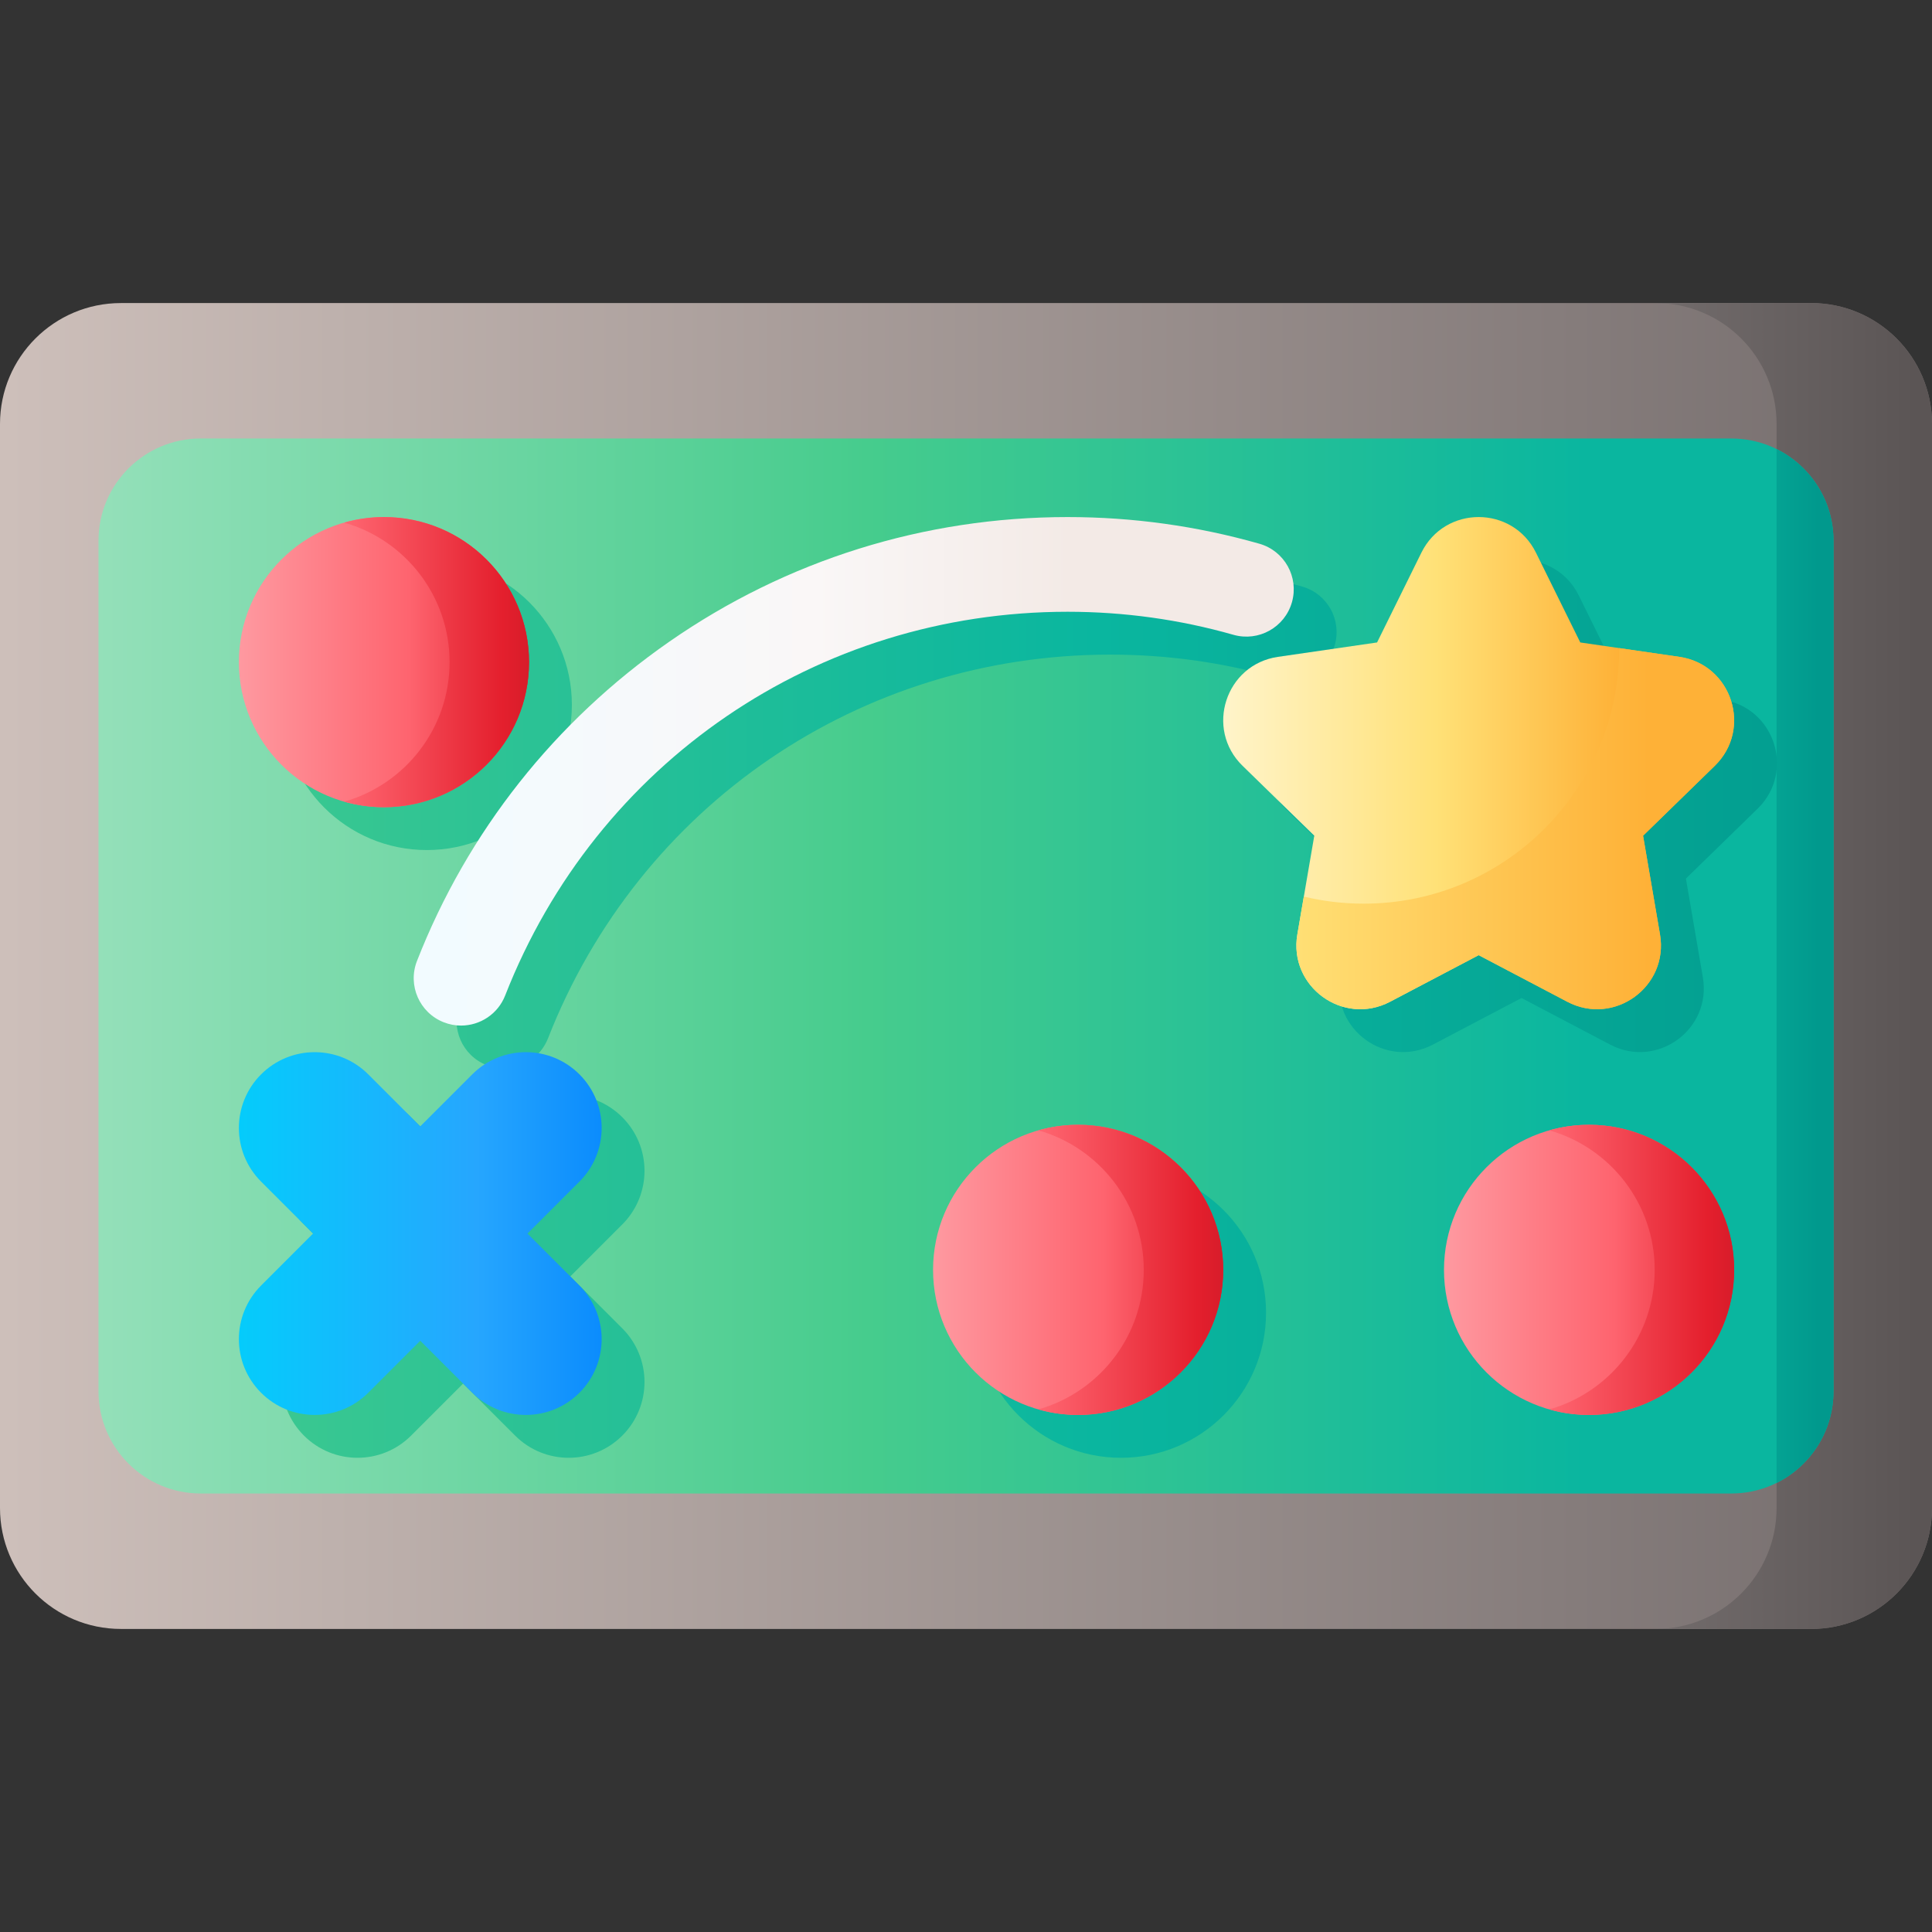 <svg id="Capa_1" enable-background="new 0 0 510 510" height="512" viewBox="0 0 510 510" width="512" xmlns="http://www.w3.org/2000/svg" xmlns:xlink="http://www.w3.org/1999/xlink"><rect x="0" y="0" width="510" height="510" fill="#333333" stroke="none"/><linearGradient id="SVGID_1_" gradientUnits="userSpaceOnUse" x1="1.602" x2="502.582" y1="255" y2="255"><stop offset="0" stop-color="#cdbfba"/><stop offset="1" stop-color="#766e6e"/></linearGradient><linearGradient id="SVGID_2_" gradientUnits="userSpaceOnUse" x1="308" x2="505.649" y1="255" y2="255"><stop offset="0" stop-color="#9e9797"/><stop offset="1" stop-color="#5b5555"/></linearGradient><linearGradient id="SVGID_3_" gradientUnits="userSpaceOnUse" x1="-47" x2="418.244" y1="255" y2="255"><stop offset="0" stop-color="#b0e7c9"/><stop offset=".593" stop-color="#46cc8d"/><stop offset="1" stop-color="#0ab69f"/></linearGradient><linearGradient id="lg1"><stop offset="0" stop-color="#46cc8d"/><stop offset=".548" stop-color="#0ab69f"/><stop offset="1" stop-color="#01998d"/></linearGradient><linearGradient id="SVGID_4_" gradientUnits="userSpaceOnUse" x1="406" x2="480.027" xlink:href="#lg1" y1="255" y2="255"/><linearGradient id="SVGID_5_" gradientUnits="userSpaceOnUse" x1="18.644" x2="512.49" xlink:href="#lg1" y1="336.939" y2="336.939"/><linearGradient id="SVGID_6_" gradientUnits="userSpaceOnUse" x1="18.644" x2="512.49" xlink:href="#lg1" y1="212.763" y2="212.763"/><linearGradient id="SVGID_7_" gradientUnits="userSpaceOnUse" x1="18.644" x2="512.49" xlink:href="#lg1" y1="214.918" y2="214.918"/><linearGradient id="SVGID_8_" gradientUnits="userSpaceOnUse" x1="18.644" x2="512.49" xlink:href="#lg1" y1="346.525" y2="346.525"/><linearGradient id="SVGID_10_" gradientUnits="userSpaceOnUse" x1="18.644" x2="512.49" xlink:href="#lg1" y1="186.096" y2="186.096"/><linearGradient id="SVGID_11_" gradientUnits="userSpaceOnUse" x1="56.02" x2="171.024" y1="325.629" y2="325.629"><stop offset="0" stop-color="#01d0fb"/><stop offset=".608" stop-color="#26a6fe"/><stop offset="1" stop-color="#0182fc"/></linearGradient><linearGradient id="SVGID_12_" gradientUnits="userSpaceOnUse" x1="308.734" x2="427.615" y1="201.453" y2="201.453"><stop offset="0" stop-color="#fff9df"/><stop offset=".593" stop-color="#ffe177"/><stop offset="1" stop-color="#feb137"/></linearGradient><linearGradient id="SVGID_13_" gradientUnits="userSpaceOnUse" x1="338.667" x2="435.354" y1="218.751" y2="218.751"><stop offset="0" stop-color="#ffe177"/><stop offset="1" stop-color="#feb137"/></linearGradient><linearGradient id="SVGID_14_" gradientUnits="userSpaceOnUse" x1="117" x2="282.738" y1="203.608" y2="203.608"><stop offset="0" stop-color="#f2fbff"/><stop offset=".593" stop-color="#faf7f7"/><stop offset="1" stop-color="#f3eae6"/></linearGradient><linearGradient id="lg2"><stop offset="0" stop-color="#fe99a0"/><stop offset=".593" stop-color="#fe646f"/><stop offset="1" stop-color="#e41f2d"/></linearGradient><linearGradient id="SVGID_15_" gradientUnits="userSpaceOnUse" x1="246.545" x2="321.782" xlink:href="#lg2" y1="335.215" y2="335.215"/><linearGradient id="lg3"><stop offset="0" stop-color="#fe646f"/><stop offset=".704" stop-color="#e41f2d"/><stop offset="1" stop-color="#c41926"/></linearGradient><linearGradient id="SVGID_16_" gradientUnits="userSpaceOnUse" x1="275.376" x2="333.027" xlink:href="#lg3" y1="335.215" y2="335.215"/><linearGradient id="SVGID_17_" gradientUnits="userSpaceOnUse" x1="381.42" x2="456.657" xlink:href="#lg2" y1="335.215" y2="335.215"/><linearGradient id="SVGID_18_" gradientUnits="userSpaceOnUse" x1="410.25" x2="467.902" xlink:href="#lg3" y1="335.215" y2="335.215"/><linearGradient id="SVGID_19_" gradientUnits="userSpaceOnUse" x1="63.299" x2="138.536" xlink:href="#lg2" y1="174.785" y2="174.785"/><linearGradient id="SVGID_20_" gradientUnits="userSpaceOnUse" x1="92.129" x2="149.78" xlink:href="#lg3" y1="174.785" y2="174.785"/><g><g><path d="m478.077 430h-446.154c-17.631 0-31.923-14.292-31.923-31.923v-286.154c0-17.631 14.292-31.923 31.923-31.923h446.154c17.631 0 31.923 14.292 31.923 31.923v286.154c0 17.631-14.292 31.923-31.923 31.923z" fill="url(#SVGID_1_)"/><path d="m478.077 80h-41.025c17.63 0 31.923 14.292 31.923 31.923v286.155c0 17.63-14.292 31.923-31.923 31.923h41.025c17.63 0 31.923-14.292 31.923-31.923v-286.155c0-17.631-14.292-31.923-31.923-31.923z" fill="url(#SVGID_2_)"/><path d="m457.015 394.247h-404.03c-14.903 0-26.985-12.082-26.985-26.985v-224.524c0-14.903 12.082-26.985 26.985-26.985h404.03c14.903 0 26.985 12.082 26.985 26.985v224.524c0 14.903-12.082 26.985-26.985 26.985z" fill="url(#SVGID_3_)"/><path d="m468.975 118.548v272.904c8.902-4.41 15.025-13.583 15.025-24.19v-224.524c0-10.607-6.123-19.78-15.025-24.19z" fill="url(#SVGID_4_)"/></g><g><path d="m164.271 294.918c-7.814-7.814-20.484-7.814-28.298 0l-13.723 13.722-13.723-13.723c-7.814-7.814-20.484-7.814-28.298 0s-7.814 20.484 0 28.298l13.723 13.723-13.723 13.723c-7.814 7.814-7.814 20.484 0 28.298s20.484 7.814 28.298 0l13.723-13.723 13.723 13.723c7.814 7.814 20.484 7.814 28.298 0 7.814-7.814 7.814-20.484 0-28.298l-13.723-13.723 13.723-13.723c7.815-7.813 7.815-20.483 0-28.297z" fill="url(#SVGID_5_)"/><path d="m425.042 275.752c12.371 6.504 26.83-4.001 24.467-17.776l-4.469-26.054 18.93-18.452c10.008-9.756 4.486-26.753-9.346-28.763l-26.16-3.801-11.699-23.706c-6.185-12.533-24.057-12.533-30.243 0l-11.699 23.705-26.16 3.801c-13.831 2.01-19.354 19.007-9.346 28.763l18.93 18.452-4.469 26.054c-2.363 13.775 12.096 24.28 24.467 17.776l23.398-12.301z" fill="url(#SVGID_6_)"/><path d="m336.902 178.883c6.643 1.892 13.556-1.957 15.447-8.596 1.892-6.64-1.957-13.556-8.596-15.447-16.394-4.672-33.425-7.04-50.623-7.04-37.815 0-74.159 11.367-105.105 32.872-30.226 21.005-53.27 50.157-66.641 84.304-2.517 6.428.654 13.68 7.082 16.197 1.497.586 3.038.863 4.554.863 4.994 0 9.712-3.014 11.643-7.945 24.095-61.532 82.371-101.291 148.467-101.291 14.881 0 29.607 2.047 43.772 6.083z" fill="url(#SVGID_7_)"/><circle cx="295.911" cy="346.525" fill="url(#SVGID_8_)" r="38.296"/><circle cx="430.785" cy="346.525" fill="url(#SVGID_8_)" r="38.296"/><circle cx="112.664" cy="186.096" fill="url(#SVGID_10_)" r="38.296"/></g><g><path d="m139.238 325.629 13.723-13.723c7.814-7.814 7.814-20.484 0-28.298-7.814-7.814-20.484-7.814-28.298 0l-13.723 13.722-13.723-13.723c-7.814-7.814-20.484-7.814-28.298 0-7.814 7.814-7.814 20.484 0 28.298l13.723 13.723-13.723 13.723c-7.814 7.814-7.814 20.484 0 28.298s20.484 7.814 28.298 0l13.723-13.723 13.723 13.723c7.814 7.814 20.484 7.814 28.298 0 7.814-7.814 7.814-20.484 0-28.298z" fill="url(#SVGID_11_)"/><g><path d="m405.455 145.889 11.699 23.705 26.16 3.801c13.831 2.01 19.354 19.007 9.346 28.763l-18.93 18.452 4.469 26.055c2.363 13.775-12.096 24.28-24.467 17.776l-23.398-12.301-23.398 12.301c-12.371 6.504-26.83-4.001-24.467-17.776l4.469-26.055-18.93-18.452c-10.008-9.756-4.486-26.753 9.346-28.763l26.16-3.801 11.699-23.705c6.184-12.533 24.056-12.533 30.242 0z" fill="url(#SVGID_12_)"/><path d="m443.314 173.396-15.891-2.309v.019c0 37.245-30.193 67.437-67.437 67.437-5.444 0-10.735-.65-15.805-1.867l-1.713 9.989c-2.363 13.775 12.096 24.28 24.467 17.776l23.398-12.301 23.398 12.301c12.371 6.504 26.83-4.001 24.467-17.776l-4.469-26.055 18.93-18.452c10.009-9.755 4.486-26.752-9.345-28.762z" fill="url(#SVGID_13_)"/></g><path d="m121.71 270.726c-1.516 0-3.057-.277-4.554-.863-6.428-2.518-9.599-9.77-7.082-16.197 13.371-34.146 36.416-63.299 66.641-84.304 30.946-21.505 67.29-32.872 105.105-32.872 17.198 0 34.229 2.368 50.623 7.04 6.639 1.892 10.488 8.808 8.596 15.447s-8.805 10.487-15.447 8.596c-14.165-4.036-28.891-6.083-43.771-6.083-66.096 0-124.372 39.759-148.467 101.291-1.932 4.931-6.65 7.945-11.644 7.945z" fill="url(#SVGID_14_)"/><g><circle cx="284.6" cy="335.215" fill="url(#SVGID_15_)" r="38.296"/><path d="m284.6 296.919c-3.638 0-7.153.518-10.487 1.466 16.05 4.562 27.809 19.318 27.809 36.83s-11.759 32.268-27.809 36.83c3.334.948 6.849 1.466 10.487 1.466 21.15 0 38.296-17.146 38.296-38.296s-17.146-38.296-38.296-38.296z" fill="url(#SVGID_16_)"/></g><g><circle cx="419.475" cy="335.215" fill="url(#SVGID_17_)" r="38.296"/><path d="m419.475 296.919c-3.638 0-7.153.518-10.487 1.466 16.05 4.562 27.809 19.318 27.809 36.83s-11.759 32.268-27.809 36.83c3.334.948 6.849 1.466 10.487 1.466 21.15 0 38.296-17.146 38.296-38.296s-17.146-38.296-38.296-38.296z" fill="url(#SVGID_18_)"/></g><g><circle cx="101.354" cy="174.785" fill="url(#SVGID_19_)" r="38.296"/><path d="m101.354 136.49c-3.638 0-7.153.518-10.487 1.466 16.05 4.562 27.809 19.318 27.809 36.83s-11.759 32.268-27.809 36.83c3.334.948 6.849 1.466 10.487 1.466 21.15 0 38.296-17.146 38.296-38.296s-17.146-38.296-38.296-38.296z" fill="url(#SVGID_20_)"/></g></g></g></svg>